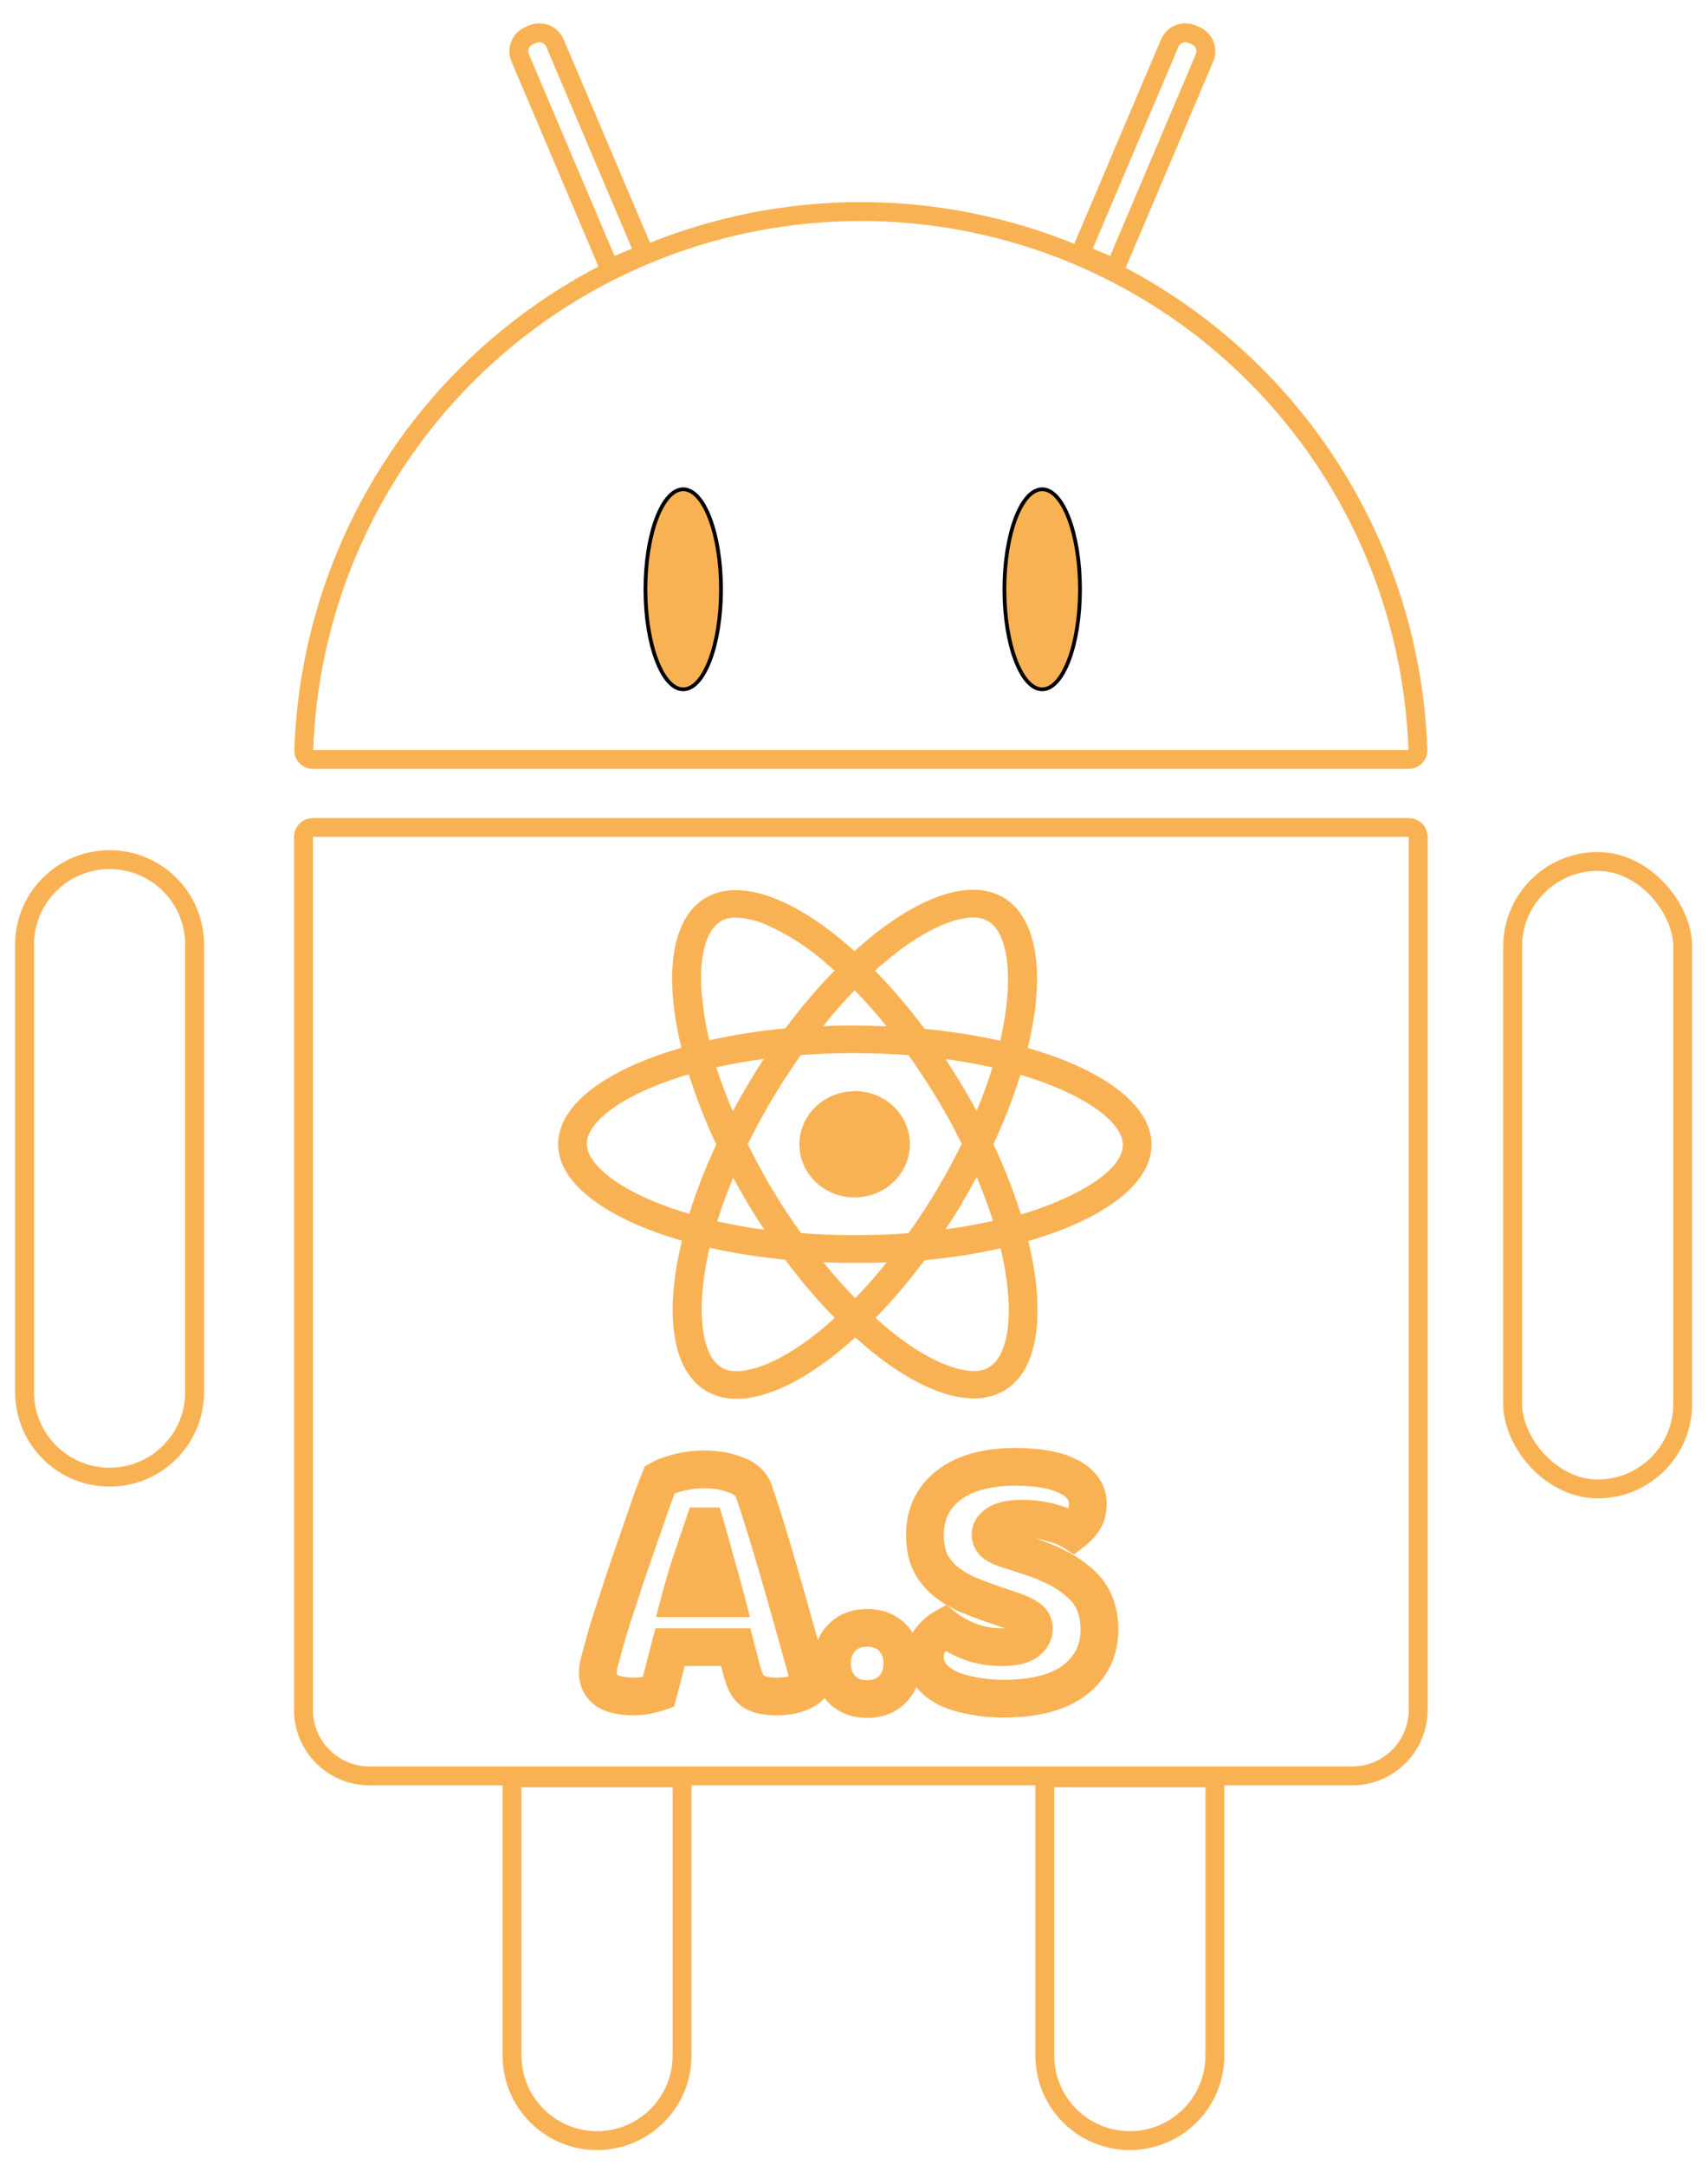 <svg width="452" height="573" viewBox="0 0 452 573" fill="none" xmlns="http://www.w3.org/2000/svg">
<g filter="url(#filter0_d)">
<path d="M140.052 5.427L140.973 5.036C143.26 4.065 145.902 5.133 146.873 7.42L170.512 63.111L161.307 67.018L137.668 11.328C136.697 9.04 137.764 6.398 140.052 5.427Z" stroke="#f9b253" stroke-width="5"/>
<path d="M315.449 5.036L316.369 5.427C318.657 6.398 319.724 9.04 318.753 11.328L307.813 37.102L295.114 67.018L285.909 63.111L309.548 7.42C310.519 5.133 313.161 4.065 315.449 5.036Z" stroke="#f9b253" stroke-width="5"/>
<path d="M364.078 143.039C370.863 159.419 374.634 176.876 375.224 194.569C375.267 195.861 374.209 196.985 372.806 196.985H227.806L82.806 196.985C81.402 196.985 80.345 195.861 80.388 194.569C80.978 176.876 84.749 159.419 91.534 143.039C98.946 125.143 109.811 108.883 123.508 95.186C137.204 81.49 153.464 70.625 171.36 63.212C189.256 55.8 208.436 51.985 227.806 51.985C247.176 51.985 266.356 55.8 284.252 63.212C302.147 70.625 318.407 81.49 332.104 95.186C345.801 108.883 356.665 125.143 364.078 143.039Z" stroke="#f9b253" stroke-width="5"/>
<path d="M190.806 151.955C190.806 166.575 186.329 178.426 180.806 178.426C175.283 178.426 170.806 166.575 170.806 151.955C170.806 137.336 175.283 125.485 180.806 125.485C186.329 125.485 190.806 137.336 190.806 151.955Z" fill="#f9b253"/>
<path d="M190.806 151.955C190.806 166.575 186.329 178.426 180.806 178.426C175.283 178.426 170.806 166.575 170.806 151.955C170.806 137.336 175.283 125.485 180.806 125.485C186.329 125.485 190.806 137.336 190.806 151.955Z" stroke="black"/>
<path d="M285.806 151.955C285.806 166.575 281.329 178.426 275.806 178.426C270.283 178.426 265.806 166.575 265.806 151.955C265.806 137.336 270.283 125.485 275.806 125.485C281.329 125.485 285.806 137.336 285.806 151.955Z" fill="#f9b253"/>
<path d="M285.806 151.955C285.806 166.575 281.329 178.426 275.806 178.426C270.283 178.426 265.806 166.575 265.806 151.955C265.806 137.336 270.283 125.485 275.806 125.485C281.329 125.485 285.806 137.336 285.806 151.955Z" stroke="black"/>
<path d="M51.5 246V364.421C51.5 376.847 41.426 386.921 29 386.921C16.574 386.921 6.5 376.847 6.5 364.421V246C6.5 233.574 16.574 223.5 29 223.5C41.426 223.5 51.5 233.574 51.5 246Z" stroke="#f9b253" stroke-width="5"/>
<rect x="400.305" y="223.985" width="45" height="166.053" rx="22.5" stroke="#f9b253" stroke-width="5"/>
<path d="M82.806 214.985H372.806C374.186 214.985 375.306 216.104 375.306 217.485V448.485C375.306 458.15 367.471 465.985 357.806 465.985H97.806C88.141 465.985 80.306 458.15 80.306 448.485V217.485C80.306 216.104 81.425 214.985 82.806 214.985Z" stroke="#f9b253" stroke-width="5"/>
<path d="M174.624 387.552L172.089 383.242L170.593 384.122L169.964 385.74L174.624 387.552ZM179.52 385.728L178.275 380.886L178.258 380.89L178.241 380.894L179.52 385.728ZM194.688 386.304L192.853 390.955L192.925 390.984L192.999 391.01L194.688 386.304ZM199.488 390.624L204.213 388.988L204.207 388.97L204.201 388.952L199.488 390.624ZM203.232 402.24L208.016 400.784L208.016 400.784L203.232 402.24ZM207.264 415.968L202.454 417.333L202.457 417.342L202.459 417.35L207.264 415.968ZM211.2 429.888L206.383 431.226L206.385 431.235L206.388 431.244L211.2 429.888ZM214.56 441.984L218.357 445.238L220.082 443.226L219.384 440.668L214.56 441.984ZM211.104 444.096L209.523 439.353L209.436 439.382L209.349 439.414L211.104 444.096ZM201.696 444.576L200.484 449.427L200.517 449.435L200.551 449.443L201.696 444.576ZM199.104 443.424L195.981 447.328L196.071 447.4L196.164 447.468L199.104 443.424ZM197.472 441.408L192.933 443.503L192.997 443.643L193.07 443.778L197.472 441.408ZM196.416 438.528L191.578 439.79L191.598 439.865L191.62 439.939L196.416 438.528ZM194.688 431.904L199.527 430.642L198.551 426.904H194.688V431.904ZM177.312 431.904V426.904H173.471L172.481 430.616L177.312 431.904ZM175.776 437.856L170.926 436.643L170.926 436.643L175.776 437.856ZM174.24 443.808L175.922 448.517L178.395 447.634L179.072 445.096L174.24 443.808ZM171.36 444.576L170.439 439.662L170.254 439.696L170.072 439.745L171.36 444.576ZM160.512 443.328L157.512 447.328L157.605 447.397L157.701 447.463L160.512 443.328ZM158.592 435.936L153.785 434.562L153.785 434.562L158.592 435.936ZM159.456 432.768L164.292 434.04L164.294 434.032L164.296 434.023L159.456 432.768ZM161.28 426.336L156.525 424.791L156.508 424.845L156.491 424.899L161.28 426.336ZM163.968 418.08L168.722 419.63L168.727 419.615L168.732 419.6L163.968 418.08ZM167.04 408.864L162.317 407.225L162.317 407.225L167.04 408.864ZM170.112 400.032L174.833 401.679L174.839 401.662L174.845 401.645L170.112 400.032ZM172.704 392.544L168.034 390.758L168.011 390.819L167.99 390.88L172.704 392.544ZM186.144 399.936V394.936H182.541L181.401 398.355L186.144 399.936ZM183.072 408.96L178.348 407.324L178.338 407.352L178.329 407.379L183.072 408.96ZM180.096 418.944L175.262 417.667L173.604 423.944H180.096V418.944ZM192 418.944V423.944H198.462L196.84 417.689L192 418.944ZM189.216 408.864L184.388 410.164L184.403 410.22L184.42 410.275L189.216 408.864ZM186.72 399.936L191.519 398.532L190.467 394.936H186.72V399.936ZM177.16 391.862C177.662 391.566 178.778 391.097 180.8 390.562L178.241 380.894C175.911 381.511 173.763 382.258 172.089 383.242L177.16 391.862ZM180.766 390.57C182.612 390.096 184.434 389.864 186.24 389.864V379.864C183.567 379.864 180.909 380.208 178.275 380.886L180.766 390.57ZM186.24 389.864C188.949 389.864 191.12 390.271 192.853 390.955L196.524 381.653C193.393 380.417 189.932 379.864 186.24 379.864V389.864ZM192.999 391.01C194.483 391.543 194.7 392.082 194.776 392.296L204.201 388.952C202.869 385.198 199.886 382.857 196.378 381.598L192.999 391.01ZM194.764 392.26C195.89 395.513 197.118 399.323 198.449 403.696L208.016 400.784C206.659 396.325 205.391 392.391 204.213 388.988L194.764 392.26ZM198.449 403.696C199.783 408.08 201.118 412.625 202.454 417.333L212.075 414.603C210.723 409.839 209.37 405.232 208.016 400.784L198.449 403.696ZM202.459 417.35C203.799 422.008 205.107 426.633 206.383 431.226L216.018 428.55C214.734 423.927 213.418 419.272 212.07 414.586L202.459 417.35ZM206.388 431.244C207.665 435.778 208.781 439.796 209.737 443.3L219.384 440.668C218.42 437.132 217.296 433.086 216.013 428.532L206.388 431.244ZM210.764 438.73C210.764 438.73 210.76 438.735 210.752 438.743C210.744 438.751 210.731 438.763 210.712 438.779C210.673 438.811 210.61 438.859 210.513 438.918C210.317 439.038 210.001 439.193 209.523 439.353L212.686 448.839C214.774 448.143 216.819 447.032 218.357 445.238L210.764 438.73ZM209.349 439.414C208.51 439.729 207.309 439.96 205.632 439.96V449.96C208.18 449.96 210.627 449.615 212.86 448.778L209.349 439.414ZM205.632 439.96C204.35 439.96 203.444 439.851 202.842 439.709L200.551 449.443C202.125 449.813 203.843 449.96 205.632 449.96V439.96ZM202.909 439.725C202.379 439.593 202.133 439.444 202.045 439.38L196.164 447.468C197.484 448.428 198.966 449.047 200.484 449.427L202.909 439.725ZM202.228 439.52C202.187 439.487 202.052 439.367 201.875 439.038L193.07 443.778C193.789 445.113 194.742 446.337 195.981 447.328L202.228 439.52ZM202.012 439.313C201.751 438.747 201.48 438.024 201.213 437.117L191.62 439.939C191.993 441.208 192.426 442.405 192.933 443.503L202.012 439.313ZM201.255 437.266L199.527 430.642L189.85 433.166L191.578 439.79L201.255 437.266ZM194.688 426.904H177.312V436.904H194.688V426.904ZM172.481 430.616C171.962 432.562 171.444 434.572 170.926 436.643L180.627 439.069C181.133 437.044 181.639 435.086 182.144 433.192L172.481 430.616ZM170.926 436.643C170.42 438.668 169.914 440.626 169.409 442.52L179.072 445.096C179.591 443.15 180.109 441.14 180.627 439.069L170.926 436.643ZM172.559 439.099C171.932 439.323 171.229 439.514 170.439 439.662L172.282 449.49C173.54 449.254 174.757 448.933 175.922 448.517L172.559 439.099ZM170.072 439.745C169.667 439.853 168.947 439.96 167.808 439.96V449.96C169.486 449.96 171.134 449.811 172.649 449.407L170.072 439.745ZM167.808 439.96C164.93 439.96 163.7 439.449 163.324 439.193L157.701 447.463C160.525 449.383 164.159 449.96 167.808 449.96V439.96ZM163.512 439.328C163.312 439.178 163.278 439.095 163.275 439.089C163.269 439.077 163.208 438.958 163.208 438.624H153.208C153.208 442.12 154.669 445.195 157.512 447.328L163.512 439.328ZM163.208 438.624C163.208 438.211 163.267 437.777 163.4 437.31L153.785 434.562C153.406 435.887 153.208 437.245 153.208 438.624H163.208ZM163.4 437.31C163.668 436.371 163.966 435.279 164.292 434.04L154.621 431.496C154.307 432.689 154.029 433.709 153.785 434.562L163.4 437.31ZM164.296 434.023C164.723 432.378 165.312 430.299 166.07 427.773L156.491 424.899C155.713 427.493 155.086 429.702 154.617 431.513L164.296 434.023ZM166.036 427.881C166.867 425.323 167.763 422.573 168.722 419.63L159.215 416.53C158.254 419.475 157.358 422.229 156.525 424.791L166.036 427.881ZM168.732 419.6C169.678 416.634 170.689 413.601 171.764 410.503L162.317 407.225C161.216 410.399 160.178 413.51 159.205 416.56L168.732 419.6ZM171.764 410.503C172.851 407.369 173.875 404.428 174.833 401.679L165.391 398.385C164.43 401.14 163.406 404.087 162.317 407.225L171.764 410.503ZM174.845 401.645C175.801 398.842 176.659 396.363 177.419 394.208L167.99 390.88C167.214 393.077 166.344 395.59 165.38 398.419L174.845 401.645ZM177.375 394.33C178.206 392.156 178.842 390.503 179.285 389.364L169.964 385.74C169.511 386.905 168.867 388.58 168.034 390.758L177.375 394.33ZM181.401 398.355C180.512 401.021 179.495 404.01 178.348 407.324L187.797 410.596C188.954 407.254 189.985 404.227 190.888 401.517L181.401 398.355ZM178.329 407.379C177.207 410.745 176.185 414.175 175.262 417.667L184.931 420.221C185.8 416.929 186.762 413.703 187.816 410.541L178.329 407.379ZM180.096 423.944H192V413.944H180.096V423.944ZM196.84 417.689C195.932 414.183 194.989 410.771 194.013 407.453L184.42 410.275C185.364 413.485 186.277 416.792 187.161 420.199L196.84 417.689ZM194.045 407.564C193.141 404.21 192.3 401.198 191.519 398.532L181.922 401.34C182.677 403.922 183.5 406.862 184.388 410.164L194.045 407.564ZM186.72 394.936H186.144V404.936H186.72V394.936ZM222.671 429.504L219.007 426.102L219.007 426.102L222.671 429.504ZM236.303 429.504L239.967 426.102L239.967 426.102L236.303 429.504ZM236.303 442.944L239.967 446.346L239.967 446.346L236.303 442.944ZM222.671 442.944L219.007 446.346L222.671 442.944ZM225.175 436.224C225.175 434.662 225.618 433.678 226.335 432.906L219.007 426.102C216.396 428.914 215.175 432.41 215.175 436.224H225.175ZM226.335 432.906C226.884 432.315 227.728 431.816 229.487 431.816V421.816C225.486 421.816 221.786 423.109 219.007 426.102L226.335 432.906ZM229.487 431.816C231.246 431.816 232.09 432.315 232.639 432.906L239.967 426.102C237.188 423.109 233.488 421.816 229.487 421.816V431.816ZM232.639 432.906C233.356 433.678 233.799 434.662 233.799 436.224H243.799C243.799 432.41 242.578 428.914 239.967 426.102L232.639 432.906ZM233.799 436.224C233.799 437.786 233.356 438.77 232.639 439.542L239.967 446.346C242.578 443.534 243.799 440.038 243.799 436.224H233.799ZM232.639 439.542C232.09 440.133 231.246 440.632 229.487 440.632V450.632C233.488 450.632 237.188 449.339 239.967 446.346L232.639 439.542ZM229.487 440.632C227.728 440.632 226.884 440.133 226.335 439.542L219.007 446.346C221.786 449.339 225.486 450.632 229.487 450.632V440.632ZM226.335 439.542C225.618 438.77 225.175 437.786 225.175 436.224H215.175C215.175 440.038 216.396 443.534 219.007 446.346L226.335 439.542ZM263.69 420.864L262.077 425.597L262.093 425.602L262.109 425.607L263.69 420.864ZM256.01 417.984L253.979 422.553L254.033 422.577L254.087 422.599L256.01 417.984ZM246.122 409.344L241.565 411.402L241.606 411.492L241.65 411.58L246.122 409.344ZM251.018 389.088L247.961 385.132L247.946 385.143L247.932 385.154L251.018 389.088ZM276.362 384.768L277.162 379.832L277.162 379.832L276.362 384.768ZM282.41 386.592L280.174 391.064L280.276 391.115L280.379 391.161L282.41 386.592ZM286.442 389.664L282.442 392.664L282.479 392.714L282.518 392.762L286.442 389.664ZM286.73 398.304L290.89 401.078L290.924 401.026L290.957 400.974L286.73 398.304ZM283.946 401.28L281.262 405.498L284.209 407.374L286.983 405.252L283.946 401.28ZM278.282 398.976L276.857 403.769L276.917 403.787L276.977 403.803L278.282 398.976ZM264.17 399.168L266.651 403.509L266.727 403.466L266.802 403.419L264.17 399.168ZM263.402 404.544L260.353 408.507L260.453 408.584L260.556 408.655L263.402 404.544ZM267.146 406.176L268.673 401.415L268.645 401.406L268.616 401.397L267.146 406.176ZM272.234 407.808L270.707 412.569L270.714 412.571L272.234 407.808ZM286.058 415.2L282.633 418.843L282.671 418.878L282.709 418.913L286.058 415.2ZM284.522 440.544L287.588 444.494L287.606 444.48L287.624 444.465L284.522 440.544ZM257.354 444.768L258.335 439.865L258.286 439.855L258.237 439.847L257.354 444.768ZM250.73 442.752L248.433 447.193L248.523 447.24L248.616 447.283L250.73 442.752ZM246.314 439.296L242.27 442.237L242.346 442.341L242.428 442.442L246.314 439.296ZM246.41 429.792L250.22 433.03L250.259 432.985L250.296 432.938L246.41 429.792ZM249.962 426.72L253.051 422.788L250.45 420.745L247.552 422.339L249.962 426.72ZM256.49 430.368L254.633 435.01L254.653 435.018L254.672 435.026L256.49 430.368ZM271.658 430.464L274.658 434.464L274.658 434.464L271.658 430.464ZM272.042 424.224L269.209 428.344L269.299 428.406L269.392 428.464L272.042 424.224ZM267.722 422.208L269.352 417.481L269.328 417.473L269.303 417.465L267.722 422.208ZM265.303 416.131C262.573 415.201 260.118 414.279 257.933 413.369L254.087 422.599C256.51 423.609 259.175 424.607 262.077 425.597L265.303 416.131ZM258.041 413.415C256.104 412.554 254.538 411.577 253.288 410.519L246.828 418.153C248.906 419.911 251.308 421.366 253.979 422.553L258.041 413.415ZM253.288 410.519C252.132 409.542 251.247 408.413 250.594 407.108L241.65 411.58C242.917 414.115 244.656 416.314 246.828 418.153L253.288 410.519ZM250.679 407.286C250.147 406.109 249.778 404.45 249.778 402.144H239.778C239.778 405.47 240.305 408.611 241.565 411.402L250.679 407.286ZM249.778 402.144C249.778 398.188 251.192 395.306 254.104 393.022L247.932 385.154C242.524 389.398 239.778 395.22 239.778 402.144H249.778ZM254.075 393.044C257.125 390.687 261.789 389.192 268.682 389.192V379.192C260.471 379.192 253.359 380.961 247.961 385.132L254.075 393.044ZM268.682 389.192C271.204 389.192 273.493 389.368 275.562 389.704L277.162 379.832C274.495 379.4 271.664 379.192 268.682 379.192V389.192ZM275.562 389.704C277.567 390.029 279.071 390.513 280.174 391.064L284.646 382.12C282.421 381.007 279.893 380.275 277.162 379.832L275.562 389.704ZM280.379 391.161C281.47 391.646 282.08 392.181 282.442 392.664L290.442 386.664C288.884 384.587 286.806 383.074 284.441 382.023L280.379 391.161ZM282.518 392.762C282.728 393.028 282.882 393.355 282.882 393.984H292.882C292.882 391.285 292.076 388.732 290.366 386.566L282.518 392.762ZM282.882 393.984C282.882 394.854 282.691 395.336 282.503 395.634L290.957 400.974C292.305 398.84 292.882 396.442 292.882 393.984H282.882ZM282.57 395.53C282.104 396.229 281.554 396.815 280.909 397.308L286.983 405.252C288.514 404.081 289.82 402.683 290.89 401.078L282.57 395.53ZM286.63 397.062C284.647 395.799 282.236 394.865 279.587 394.149L276.977 403.803C279.064 404.367 280.429 404.969 281.262 405.498L286.63 397.062ZM279.707 394.183C276.817 393.324 273.738 392.92 270.506 392.92V402.92C272.906 402.92 275.011 403.22 276.857 403.769L279.707 394.183ZM270.506 392.92C267.352 392.92 264.089 393.338 261.538 394.917L266.802 403.419C266.8 403.42 266.863 403.382 267.02 403.325C267.177 403.268 267.408 403.201 267.728 403.138C268.38 403.009 269.289 402.92 270.506 402.92V392.92ZM261.689 394.827C259.281 396.203 257.154 398.63 257.154 402.144H267.154C267.154 402.307 267.131 402.509 267.063 402.73C266.996 402.951 266.9 403.142 266.798 403.292C266.599 403.585 266.455 403.621 266.651 403.509L261.689 394.827ZM257.154 402.144C257.154 404.816 258.423 407.022 260.353 408.507L266.451 400.581C266.518 400.633 266.723 400.813 266.902 401.157C267.088 401.516 267.154 401.874 267.154 402.144H257.154ZM260.556 408.655C262.007 409.659 263.82 410.384 265.676 410.955L268.616 401.397C267.144 400.944 266.461 400.581 266.248 400.433L260.556 408.655ZM265.619 410.937L270.707 412.569L273.761 403.047L268.673 401.415L265.619 410.937ZM270.714 412.571C276.308 414.357 280.161 416.519 282.633 418.843L289.483 411.557C285.555 407.865 280.192 405.099 273.754 403.045L270.714 412.571ZM282.709 418.913C284.746 420.75 285.954 423.335 285.954 427.296H295.954C295.954 421.017 293.898 415.538 289.407 411.487L282.709 418.913ZM285.954 427.296C285.954 431.198 284.516 434.173 281.42 436.623L287.624 444.465C293.104 440.131 295.954 434.274 295.954 427.296H285.954ZM281.456 436.594C278.403 438.964 273.38 440.536 265.61 440.536V450.536C274.48 450.536 282.065 448.78 287.588 444.494L281.456 436.594ZM265.61 440.536C262.954 440.536 260.534 440.305 258.335 439.865L256.373 449.671C259.294 450.255 262.378 450.536 265.61 450.536V440.536ZM258.237 439.847C256.086 439.461 254.305 438.903 252.844 438.221L248.616 447.283C250.995 448.393 253.63 449.179 256.471 449.689L258.237 439.847ZM253.027 438.311C251.659 437.603 250.773 436.857 250.2 436.15L242.428 442.442C244.031 444.423 246.089 445.981 248.433 447.193L253.027 438.311ZM250.358 436.355C249.974 435.828 249.778 435.264 249.778 434.496H239.778C239.778 437.312 240.606 439.948 242.27 442.237L250.358 436.355ZM249.778 434.496C249.778 433.693 249.982 433.31 250.22 433.03L242.6 426.554C240.662 428.834 239.778 431.587 239.778 434.496H249.778ZM250.296 432.938C251.05 432.007 251.753 431.441 252.372 431.101L247.552 422.339C245.611 423.407 243.946 424.889 242.524 426.646L250.296 432.938ZM246.873 430.652C249.108 432.408 251.72 433.845 254.633 435.01L258.347 425.726C256.14 424.843 254.4 423.848 253.051 422.788L246.873 430.652ZM254.672 435.026C257.926 436.296 261.397 436.904 265.034 436.904V426.904C262.527 426.904 260.302 426.488 258.308 425.71L254.672 435.026ZM265.034 436.904C268.374 436.904 272.006 436.453 274.658 434.464L268.658 426.464C268.779 426.373 268.651 426.512 267.98 426.658C267.33 426.799 266.371 426.904 265.034 426.904V436.904ZM274.658 434.464C276.848 432.822 278.578 430.348 278.578 427.104H268.578C268.578 427.002 268.591 426.879 268.627 426.746C268.662 426.613 268.711 426.503 268.757 426.423C268.846 426.266 268.879 426.298 268.658 426.464L274.658 434.464ZM278.578 427.104C278.578 424.225 277.281 421.602 274.692 419.984L269.392 428.464C269.245 428.372 268.982 428.152 268.782 427.777C268.589 427.415 268.578 427.14 268.578 427.104H278.578ZM274.875 420.104C273.329 419.041 271.418 418.194 269.352 417.481L266.092 426.935C267.738 427.502 268.707 427.999 269.209 428.344L274.875 420.104ZM269.303 417.465L265.271 416.121L262.109 425.607L266.141 426.951L269.303 417.465Z" fill="#f9b253"/>
<path d="M304.741 298.916C304.741 288.376 291.829 279.03 271.975 273.325C276.751 253.944 274.666 238.525 265.161 233.309C262.83 232.065 260.2 231.432 257.535 231.473C248.667 231.473 237.458 237.424 226.139 247.718C214.819 237.5 203.642 231.58 194.79 231.58C192.083 231.523 189.41 232.168 187.052 233.447C177.595 238.678 175.637 254.005 180.35 273.294C160.592 278.969 147.743 288.239 147.712 298.732C147.68 309.226 160.639 318.618 180.493 324.308C175.717 343.704 177.786 359.108 187.307 364.324C189.629 365.574 192.256 366.208 194.917 366.159C203.801 366.159 215.01 360.209 226.33 349.914C237.634 360.132 248.81 366.052 257.678 366.052C260.384 366.1 263.054 365.456 265.416 364.186C274.873 358.955 276.815 343.627 272.118 324.415C291.876 318.664 304.725 309.394 304.741 298.916ZM233.43 251.175C246.47 239.963 254.621 238.755 257.519 238.755C258.863 238.713 260.193 239.019 261.372 239.642C265.925 242.135 267.74 250.931 266.291 262.587C265.92 265.563 265.389 268.519 264.699 271.443C258.102 269.97 251.411 268.912 244.671 268.277C240.656 262.865 236.274 257.714 231.552 252.858C232.141 252.292 232.778 251.726 233.43 251.175ZM193.962 307.589C195.204 309.883 196.525 312.178 197.895 314.488C199.264 316.797 200.697 319.138 202.289 321.448C197.974 320.851 193.787 320.101 189.807 319.214C190.921 315.329 192.338 311.505 193.962 307.589ZM189.552 278.464C193.58 277.562 197.799 276.812 202.177 276.231C200.585 278.495 199.216 280.82 197.783 283.252C196.35 285.684 195.093 287.841 193.867 290.166C192.243 286.189 190.804 282.288 189.552 278.464ZM197.847 298.87C199.821 294.862 201.992 290.854 204.359 286.847C206.747 282.839 209.31 278.938 211.953 275.206C216.586 274.87 221.362 274.686 226.282 274.701C231.201 274.717 235.834 274.885 240.436 275.237C243.078 278.938 245.61 282.885 247.998 286.786C250.386 290.686 252.583 294.77 254.558 298.763C252.599 302.77 250.418 306.793 248.062 310.771C245.705 314.748 243.11 318.694 240.467 322.427C235.834 322.778 231.058 322.947 226.139 322.947C221.219 322.947 216.586 322.748 211.985 322.396C209.342 318.694 206.794 314.839 204.406 310.847C202.018 306.855 199.901 302.862 197.911 298.87H197.847ZM250.163 276.277C254.494 276.858 258.681 277.608 262.645 278.495C261.467 282.273 260.066 286.143 258.442 290.044C257.185 287.749 255.879 285.455 254.494 283.145C253.109 280.835 251.644 278.51 250.227 276.277H250.163ZM254.558 314.396C255.927 312.081 257.232 309.771 258.474 307.467C260.066 311.444 261.658 315.36 262.773 319.184C258.761 320.086 254.542 320.82 250.163 321.402C251.702 319.138 253.188 316.802 254.621 314.396H254.558ZM226.17 258.059C229.036 260.996 231.854 264.177 234.609 267.588C231.886 267.481 229.1 267.405 226.282 267.405C223.464 267.405 220.582 267.405 217.796 267.588C220.518 264.193 223.305 260.996 226.17 258.059ZM190.858 239.703C192.065 239.086 193.423 238.79 194.79 238.846C197.658 238.961 200.471 239.643 203.053 240.85C208.888 243.493 214.259 246.992 218.974 251.221L220.837 252.858C216.163 257.678 211.823 262.788 207.845 268.154C201.068 268.785 194.341 269.838 187.705 271.306C187.005 268.338 186.431 265.432 186.113 262.632C184.457 251.084 186.368 242.273 190.842 239.764L190.858 239.703ZM182.435 317.256C179.444 316.379 176.5 315.358 173.615 314.197C162.311 309.608 155.306 303.719 155.306 298.686C155.306 293.654 162.343 287.795 173.631 283.283C176.465 282.155 179.355 281.165 182.292 280.315C184.282 286.652 186.708 292.856 189.552 298.885C186.768 304.854 184.391 310.991 182.435 317.256ZM219.054 346.473C206.014 357.685 197.863 358.878 194.949 358.878C193.605 358.921 192.274 358.615 191.096 357.991C186.543 355.498 184.728 346.702 186.177 335.046C186.547 332.074 187.078 329.123 187.769 326.205C194.368 327.665 201.058 328.718 207.797 329.356C211.807 334.771 216.19 339.923 220.916 344.775L219.054 346.473ZM226.33 339.574C223.464 336.637 220.646 333.455 217.876 330.044C220.614 330.167 223.4 330.228 226.218 330.228C229.036 330.228 231.918 330.228 234.704 330.059C231.95 333.455 229.148 336.637 226.314 339.574H226.33ZM261.642 357.93C260.434 358.566 259.071 358.877 257.694 358.832C254.796 358.832 246.549 357.609 233.558 346.442L231.695 344.805C236.364 339.985 240.698 334.875 244.671 329.509C251.454 328.887 258.188 327.834 264.827 326.358C265.527 329.325 266.084 332.232 266.419 335.031C267.995 346.564 266.164 355.375 261.627 357.869L261.642 357.93ZM278.837 314.426C276.115 315.497 273.233 316.491 270.176 317.379C268.178 311.042 265.747 304.838 262.9 298.809C265.697 292.846 268.085 286.715 270.049 280.453C273.04 281.33 275.984 282.351 278.869 283.512C290.157 288.101 297.178 293.99 297.162 299.023C297.146 304.055 290.125 309.853 278.821 314.365L278.837 314.426ZM226.17 312.866C229.061 312.869 231.888 312.049 234.293 310.508C236.698 308.968 238.574 306.777 239.683 304.212C240.792 301.647 241.085 298.824 240.524 296.099C239.963 293.375 238.574 290.871 236.532 288.905C234.49 286.939 231.888 285.599 229.053 285.055C226.219 284.51 223.28 284.785 220.608 285.845C217.936 286.905 215.651 288.702 214.043 291.01C212.434 293.317 211.574 296.031 211.571 298.809C211.567 300.653 211.941 302.481 212.673 304.186C213.405 305.891 214.48 307.441 215.836 308.747C217.192 310.053 218.803 311.089 220.576 311.796C222.349 312.502 224.25 312.866 226.17 312.866ZM136.662 221.485V376.163H315.806V221.485H136.662ZM315.806 376.163H136.662V221.485H315.806V376.163ZM180.477 324.308C175.701 343.704 177.77 359.108 187.291 364.324C189.613 365.574 192.24 366.208 194.901 366.159C203.785 366.159 214.994 360.209 226.314 349.914C237.618 360.132 248.794 366.052 257.662 366.052C260.368 366.1 263.038 365.456 265.4 364.186C274.857 358.955 276.799 343.627 272.103 324.415C291.861 318.725 304.709 309.455 304.725 298.977C304.741 288.499 291.813 279.091 271.959 273.386C276.736 254.005 274.65 238.586 265.145 233.37C262.814 232.127 260.184 231.493 257.519 231.535C248.651 231.535 237.442 237.485 226.123 247.779C214.803 237.561 203.626 231.642 194.774 231.642C192.067 231.584 189.394 232.229 187.036 233.508C177.579 238.739 175.621 254.066 180.334 273.355C160.576 279.03 147.727 288.3 147.696 298.793C147.664 309.287 160.639 318.587 180.493 324.308H180.477ZM219.022 346.473C205.983 357.685 197.831 358.878 194.917 358.878C193.573 358.921 192.242 358.615 191.064 357.991C186.511 355.498 184.696 346.702 186.145 335.046C186.515 332.074 187.046 329.123 187.737 326.205C194.336 327.665 201.026 328.718 207.766 329.356C211.775 334.771 216.158 339.923 220.885 344.775L219.022 346.473ZM258.49 290.044C257.232 287.749 255.927 285.455 254.542 283.145C253.157 280.835 251.676 278.556 250.211 276.277C254.542 276.858 258.729 277.608 262.693 278.495C261.531 282.273 260.13 286.143 258.506 290.044H258.49ZM262.821 319.107C258.808 320.01 254.589 320.744 250.211 321.325C251.708 319.061 253.172 316.726 254.605 314.319C256.038 311.913 257.344 309.603 258.522 307.39C260.194 311.444 261.642 315.329 262.789 319.184L262.821 319.107ZM254.526 298.686C252.567 302.694 250.386 306.717 248.03 310.694C245.674 314.671 243.078 318.618 240.436 322.35C235.803 322.702 231.026 322.87 226.107 322.87C221.187 322.87 216.554 322.671 211.953 322.319C209.31 318.618 206.763 314.763 204.374 310.771C201.986 306.778 199.805 302.786 197.815 298.793C199.789 294.786 201.96 290.778 204.327 286.77C206.715 282.763 209.278 278.862 211.921 275.13C216.554 274.793 221.33 274.61 226.25 274.625C231.17 274.64 235.803 274.808 240.404 275.16C243.047 278.862 245.578 282.809 247.966 286.709C250.354 290.61 252.567 294.77 254.542 298.763L254.526 298.686ZM202.289 321.448C197.974 320.851 193.787 320.101 189.807 319.214C190.985 315.451 192.402 311.566 194.026 307.665C195.268 309.96 196.589 312.254 197.958 314.564C199.328 316.874 200.697 319.138 202.289 321.448ZM197.847 283.206C196.462 285.501 195.156 287.795 193.93 290.12C192.264 286.174 190.804 282.288 189.552 278.464C193.58 277.562 197.799 276.812 202.177 276.231C200.697 278.495 199.28 280.835 197.847 283.206ZM226.314 339.574C223.448 336.637 220.63 333.455 217.86 330.044C220.598 330.167 223.384 330.228 226.202 330.228C229.02 330.228 231.902 330.228 234.688 330.059C231.95 333.455 229.148 336.637 226.314 339.574ZM261.627 357.93C260.419 358.566 259.055 358.877 257.678 358.832C254.78 358.832 246.533 357.609 233.542 346.442L231.679 344.805C236.348 339.985 240.682 334.875 244.655 329.509C251.438 328.887 258.172 327.834 264.811 326.358C265.511 329.325 266.068 332.232 266.403 335.031C267.995 346.564 266.164 355.375 261.627 357.869V357.93ZM270.033 280.438C273.024 281.315 275.968 282.336 278.853 283.497C290.141 288.086 297.162 293.975 297.146 299.008C297.13 304.04 290.125 309.96 278.821 314.472C276.099 315.543 273.217 316.537 270.16 317.425C268.162 311.088 265.731 304.884 262.884 298.855C265.686 292.852 268.074 286.68 270.033 280.376V280.438ZM233.414 251.236C246.454 240.024 254.605 238.816 257.503 238.816C258.847 238.774 260.178 239.081 261.356 239.703C265.909 242.196 267.724 250.992 266.275 262.648C265.904 265.624 265.373 268.581 264.683 271.504C258.086 270.031 251.396 268.973 244.655 268.338C240.641 262.926 236.258 257.775 231.536 252.919C232.141 252.292 232.778 251.726 233.43 251.175L233.414 251.236ZM226.17 258.059C229.036 260.996 231.854 264.177 234.609 267.588C231.886 267.481 229.1 267.405 226.282 267.405C223.464 267.405 220.582 267.405 217.796 267.588C220.518 264.193 223.305 260.996 226.17 258.059ZM190.858 239.703C192.065 239.086 193.423 238.79 194.79 238.846C197.658 238.961 200.471 239.643 203.053 240.85C208.888 243.493 214.259 246.992 218.974 251.221L220.837 252.858C216.163 257.678 211.823 262.788 207.845 268.154C201.068 268.785 194.341 269.838 187.705 271.306C187.005 268.338 186.431 265.432 186.113 262.632C184.457 251.084 186.368 242.273 190.842 239.764L190.858 239.703ZM173.631 283.283C176.465 282.155 179.355 281.165 182.292 280.315C184.282 286.652 186.708 292.856 189.552 298.885C186.758 304.849 184.37 310.98 182.403 317.241C179.412 316.364 176.468 315.342 173.583 314.182C162.279 309.593 155.274 303.704 155.274 298.671C155.274 293.638 162.343 287.795 173.631 283.283ZM226.17 284.812C223.28 284.809 220.453 285.63 218.048 287.17C215.643 288.711 213.767 290.902 212.658 293.467C211.548 296.031 211.256 298.855 211.817 301.579C212.378 304.304 213.767 306.807 215.808 308.773C217.85 310.739 220.453 312.079 223.288 312.624C226.122 313.169 229.061 312.894 231.733 311.834C234.405 310.774 236.689 308.976 238.298 306.669C239.907 304.361 240.767 301.647 240.77 298.87C240.785 297.019 240.418 295.183 239.691 293.469C238.964 291.755 237.891 290.196 236.533 288.882C235.176 287.568 233.562 286.525 231.783 285.814C230.005 285.102 228.097 284.736 226.17 284.736V284.812ZM226.17 284.812C223.28 284.809 220.453 285.63 218.048 287.17C215.643 288.711 213.767 290.902 212.658 293.467C211.548 296.031 211.256 298.855 211.817 301.579C212.378 304.304 213.767 306.807 215.808 308.773C217.85 310.739 220.453 312.079 223.288 312.624C226.122 313.169 229.061 312.894 231.733 311.834C234.405 310.774 236.689 308.976 238.298 306.669C239.907 304.361 240.767 301.647 240.77 298.87C240.785 297.019 240.418 295.183 239.691 293.469C238.964 291.755 237.891 290.196 236.533 288.882C235.176 287.568 233.562 286.525 231.783 285.814C230.005 285.102 228.097 284.736 226.17 284.736V284.812ZM226.17 284.812C223.28 284.809 220.453 285.63 218.048 287.17C215.643 288.711 213.767 290.902 212.658 293.467C211.548 296.031 211.256 298.855 211.817 301.579C212.378 304.304 213.767 306.807 215.808 308.773C217.85 310.739 220.453 312.079 223.288 312.624C226.122 313.169 229.061 312.894 231.733 311.834C234.405 310.774 236.689 308.976 238.298 306.669C239.907 304.361 240.767 301.647 240.77 298.87C240.785 297.019 240.418 295.183 239.691 293.469C238.964 291.755 237.891 290.196 236.533 288.882C235.176 287.568 233.562 286.525 231.783 285.814C230.005 285.102 228.097 284.736 226.17 284.736V284.812ZM304.741 298.946C304.741 288.407 291.829 279.061 271.975 273.355C276.751 253.975 274.666 238.556 265.161 233.34C262.83 232.096 260.2 231.463 257.535 231.504C248.667 231.504 237.458 237.454 226.139 247.749C214.819 237.531 203.642 231.611 194.79 231.611C192.083 231.554 189.41 232.198 187.052 233.477C177.595 238.709 175.637 254.036 180.35 273.325C160.592 279 147.743 288.269 147.712 298.763C147.68 309.256 160.639 318.648 180.493 324.339C175.717 343.735 177.786 359.138 187.307 364.354C189.629 365.605 192.256 366.238 194.917 366.19C203.801 366.19 215.01 360.24 226.33 349.945C237.634 360.163 248.81 366.083 257.678 366.083C260.384 366.131 263.054 365.486 265.416 364.217C274.873 358.985 276.815 343.658 272.118 324.446C291.876 318.664 304.725 309.394 304.741 298.916V298.946ZM233.43 251.175C246.47 239.963 254.621 238.755 257.519 238.755C258.863 238.713 260.193 239.019 261.372 239.642C265.925 242.135 267.74 250.931 266.291 262.587C265.92 265.563 265.389 268.519 264.699 271.443C258.102 269.97 251.411 268.912 244.671 268.277C240.656 262.865 236.274 257.714 231.552 252.858C232.141 252.292 232.778 251.726 233.43 251.175ZM193.962 307.589C195.204 309.883 196.525 312.178 197.895 314.488C199.264 316.797 200.697 319.138 202.289 321.448C197.974 320.851 193.787 320.101 189.807 319.214C190.921 315.329 192.338 311.505 193.962 307.589ZM189.552 278.464C193.58 277.562 197.799 276.812 202.177 276.231C200.585 278.495 199.216 280.82 197.783 283.252C196.35 285.684 195.093 287.841 193.867 290.166C192.243 286.189 190.804 282.288 189.552 278.464ZM197.847 298.87C199.821 294.862 201.992 290.854 204.359 286.847C206.747 282.839 209.31 278.938 211.953 275.206C216.586 274.87 221.362 274.686 226.282 274.701C231.201 274.717 235.834 274.885 240.436 275.237C243.078 278.938 245.61 282.885 247.998 286.786C250.386 290.686 252.583 294.77 254.558 298.763C252.599 302.77 250.418 306.793 248.062 310.771C245.705 314.748 243.11 318.694 240.467 322.427C235.834 322.778 231.058 322.947 226.139 322.947C221.219 322.947 216.586 322.748 211.985 322.396C209.342 318.694 206.794 314.839 204.406 310.847C202.018 306.855 199.901 302.862 197.911 298.87H197.847ZM250.163 276.277C254.494 276.858 258.681 277.608 262.645 278.495C261.467 282.273 260.066 286.143 258.442 290.044C257.185 287.749 255.879 285.455 254.494 283.145C253.109 280.835 251.644 278.51 250.227 276.277H250.163ZM254.558 314.396C255.927 312.081 257.232 309.771 258.474 307.467C260.066 311.444 261.658 315.36 262.773 319.184C258.761 320.086 254.542 320.82 250.163 321.402C251.702 319.138 253.188 316.802 254.621 314.396H254.558ZM226.17 258.059C229.036 260.996 231.854 264.177 234.609 267.588C231.886 267.481 229.1 267.405 226.282 267.405C223.464 267.405 220.582 267.405 217.796 267.588C220.518 264.193 223.305 260.996 226.17 258.059ZM190.858 239.703C192.065 239.086 193.423 238.79 194.79 238.846C197.658 238.961 200.471 239.643 203.053 240.85C208.888 243.493 214.259 246.992 218.974 251.221L220.837 252.858C216.163 257.678 211.823 262.788 207.845 268.154C201.068 268.785 194.341 269.838 187.705 271.306C187.005 268.338 186.431 265.432 186.113 262.632C184.457 251.084 186.368 242.273 190.842 239.764L190.858 239.703ZM182.435 317.256C179.444 316.379 176.5 315.358 173.615 314.197C162.311 309.608 155.306 303.719 155.306 298.686C155.306 293.654 162.343 287.795 173.631 283.283C176.465 282.155 179.355 281.165 182.292 280.315C184.282 286.652 186.708 292.856 189.552 298.885C186.768 304.854 184.391 310.991 182.435 317.256ZM219.054 346.473C206.014 357.685 197.863 358.878 194.949 358.878C193.605 358.921 192.274 358.615 191.096 357.991C186.543 355.498 184.728 346.702 186.177 335.046C186.547 332.074 187.078 329.123 187.769 326.205C194.368 327.665 201.058 328.718 207.797 329.356C211.807 334.771 216.19 339.923 220.916 344.775L219.054 346.473ZM226.33 339.574C223.464 336.637 220.646 333.455 217.876 330.044C220.614 330.167 223.4 330.228 226.218 330.228C229.036 330.228 231.918 330.228 234.704 330.059C231.95 333.455 229.148 336.637 226.314 339.574H226.33ZM261.642 357.93C260.434 358.566 259.071 358.877 257.694 358.832C254.796 358.832 246.549 357.609 233.558 346.442L231.695 344.805C236.364 339.985 240.698 334.875 244.671 329.509C251.454 328.887 258.188 327.834 264.827 326.358C265.527 329.325 266.084 332.232 266.419 335.031C267.995 346.564 266.164 355.375 261.627 357.869L261.642 357.93ZM278.837 314.426C276.115 315.497 273.233 316.491 270.176 317.379C268.178 311.042 265.747 304.838 262.9 298.809C265.697 292.846 268.085 286.715 270.049 280.453C273.04 281.33 275.984 282.351 278.869 283.512C290.157 288.101 297.178 293.99 297.162 299.023C297.146 304.055 290.125 309.853 278.821 314.365L278.837 314.426ZM226.17 312.866C229.061 312.869 231.888 312.049 234.293 310.508C236.698 308.968 238.574 306.777 239.683 304.212C240.792 301.647 241.085 298.824 240.524 296.099C239.963 293.375 238.574 290.871 236.532 288.905C234.49 286.939 231.888 285.599 229.053 285.055C226.219 284.51 223.28 284.785 220.608 285.845C217.936 286.905 215.651 288.702 214.043 291.01C212.434 293.317 211.574 296.031 211.571 298.809C211.567 300.653 211.941 302.481 212.673 304.186C213.405 305.891 214.48 307.441 215.836 308.747C217.192 310.053 218.803 311.089 220.576 311.796C222.349 312.502 224.25 312.866 226.17 312.866Z" fill="#f9b253"/>
<path d="M276.5 466.5H321.5V540C321.5 552.426 311.427 562.5 299 562.5C286.574 562.5 276.5 552.426 276.5 540V466.5Z" stroke="#f9b253" stroke-width="5"/>
<path d="M135.5 466.5H180.5V540C180.5 552.426 170.427 562.5 158 562.5C145.574 562.5 135.5 552.426 135.5 540V466.5Z" stroke="#f9b253" stroke-width="5"/>
</g>
<defs>
<filter id="filter0_d" x="0" y="0" width="451.805" height="573" filterUnits="userSpaceOnUse" color-interpolation-filters="sRGB">
<feFlood flood-opacity="0" result="BackgroundImageFix"/>
<feColorMatrix in="SourceAlpha" type="matrix" values="0 0 0 0 0 0 0 0 0 0 0 0 0 0 0 0 0 0 127 0"/>
<feOffset dy="4"/>
<feGaussianBlur stdDeviation="2"/>
<feColorMatrix type="matrix" values="0 0 0 0 0 0 0 0 0 0 0 0 0 0 0 0 0 0 0.25 0"/>
<feBlend mode="normal" in2="BackgroundImageFix" result="effect1_dropShadow"/>
<feBlend mode="normal" in="SourceGraphic" in2="effect1_dropShadow" result="shape"/>
</filter>
</defs>
</svg>
